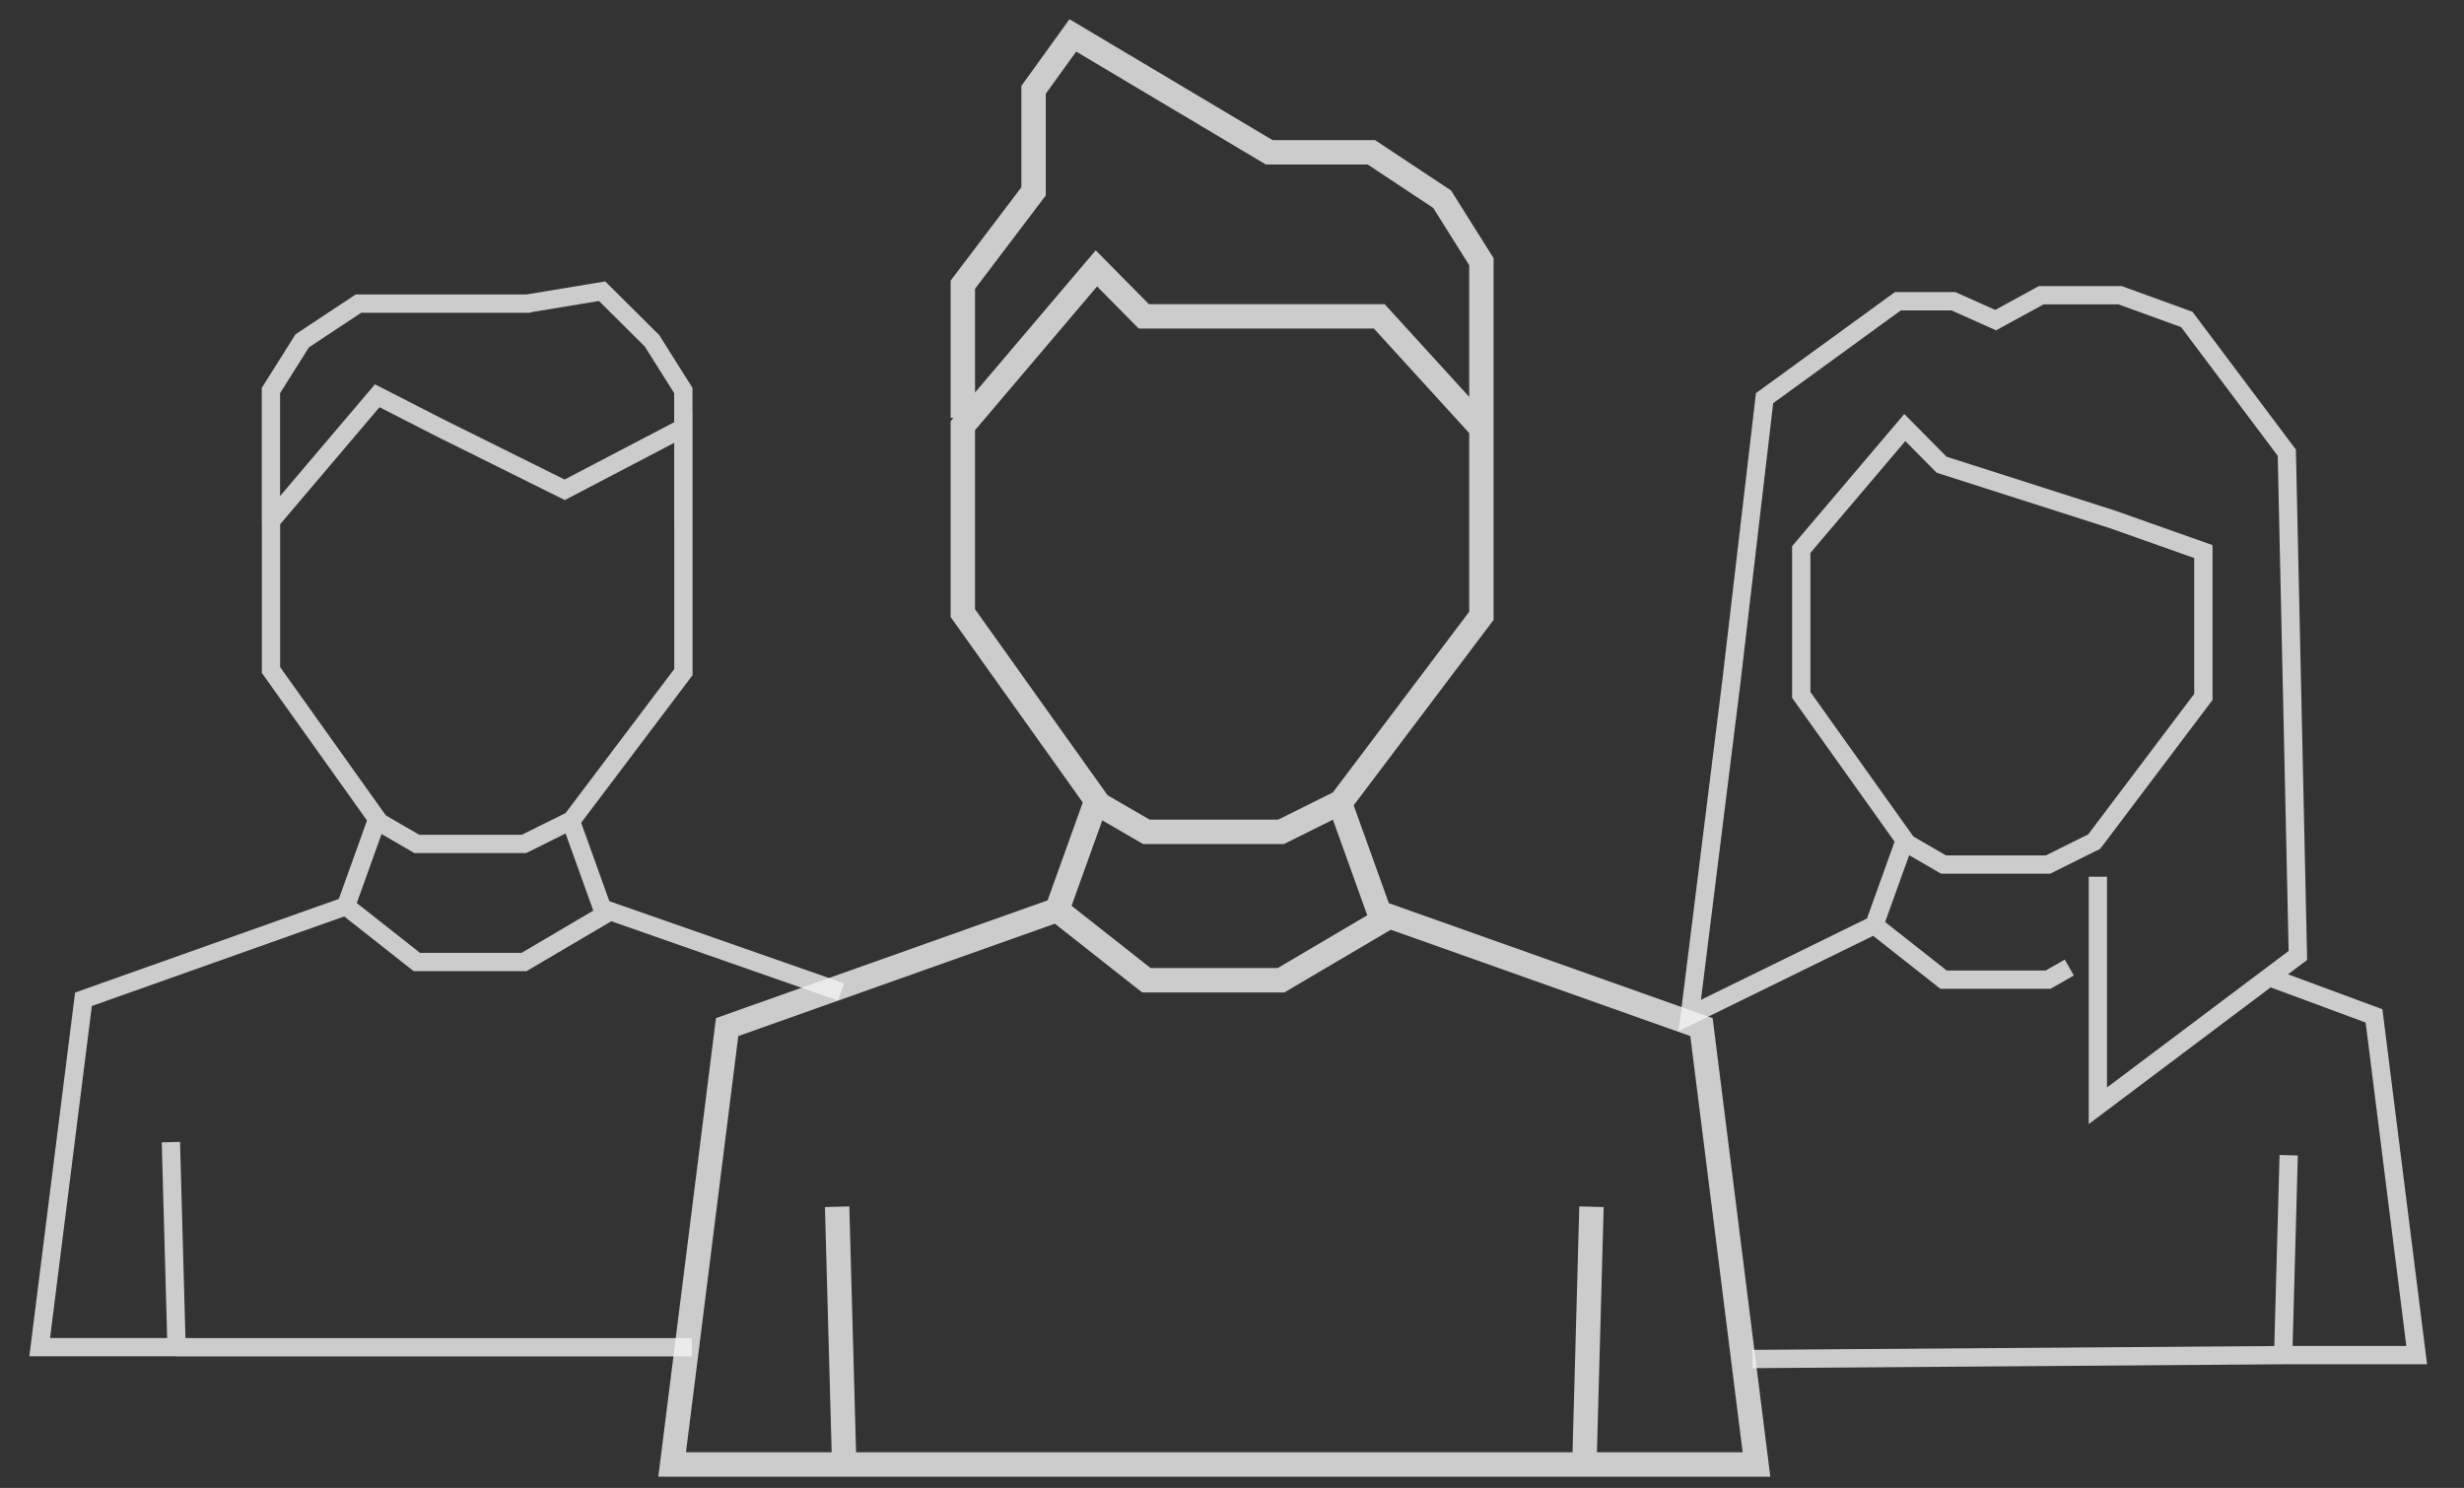 <svg width="101" height="61" viewBox="0 0 101 61" fill="none" xmlns="http://www.w3.org/2000/svg">
<rect x="0" y="0" width="101" height="61" fill="#333333" stroke="none"/>
<path d="M93.037 40.066L97.312 41.649L99.061 55.556H93.589M93.589 55.556L93.814 47.362M93.589 55.556L71.837 55.716M85.821 34.531L90.317 28.572V22.613L86.571 21.287L79.586 19.052L78.079 17.528L73.834 22.53V28.489L78.079 34.448L76.829 37.925L69.264 41.633L70.964 27.995L72.33 16.324L77.795 12.35H80.072L81.802 13.125L83.669 12.104H86.903L89.637 13.096L93.737 18.559L94.191 39.171L85.992 45.334V35.943M77.953 34.451L79.666 35.444H83.95L85.946 34.451M76.829 37.928L79.666 40.163H83.95L84.822 39.667" stroke="#F2F2F2" stroke-opacity="0.8" stroke-width="0.75" stroke-miterlimit="10"/>
<path d="M24.426 37.151L34.477 40.667M7.237 55.233H28.358M24.683 37.234L23.401 33.667L28.013 27.554V17.535L23.147 20.08L18.023 17.535L15.463 16.225L11.108 21.355V27.468L15.463 33.581L14.181 37.148L3.421 40.968L1.627 55.23H7.237L7.005 46.824M15.331 33.581L17.086 34.599H21.479L23.527 33.581M14.178 37.148L17.086 39.44H21.479L24.938 37.404M28.01 21.486V16.011L26.728 13.974L24.68 11.938L21.608 12.447M21.736 12.447H14.693L12.387 13.974L11.105 16.011V21.486" stroke="#F2F2F2" stroke-opacity="0.8" stroke-width="0.75" stroke-miterlimit="10"/>
<path d="M56.218 37.305L69.744 42.108L71.999 60.04H64.945L65.235 49.473M34.607 60.04H64.942M56.536 37.414L54.926 32.931L60.723 25.246V17.561L56.536 12.969H46.884L44.942 11.003L39.467 17.452V25.137L44.942 32.822L43.332 37.305L29.805 42.108L27.551 60.04H34.604L34.314 49.473M44.781 32.822L46.99 34.103H52.511L55.087 32.822M43.332 37.305L46.99 40.187H52.511L56.858 37.625M60.723 17.612V10.728L59.113 8.166L56.214 6.245H52.027L43.976 1.451L42.366 3.683V7.846L39.467 11.672V17.132" stroke="#F2F2F2" stroke-opacity="0.8" stroke-miterlimit="10"/>
</svg>
